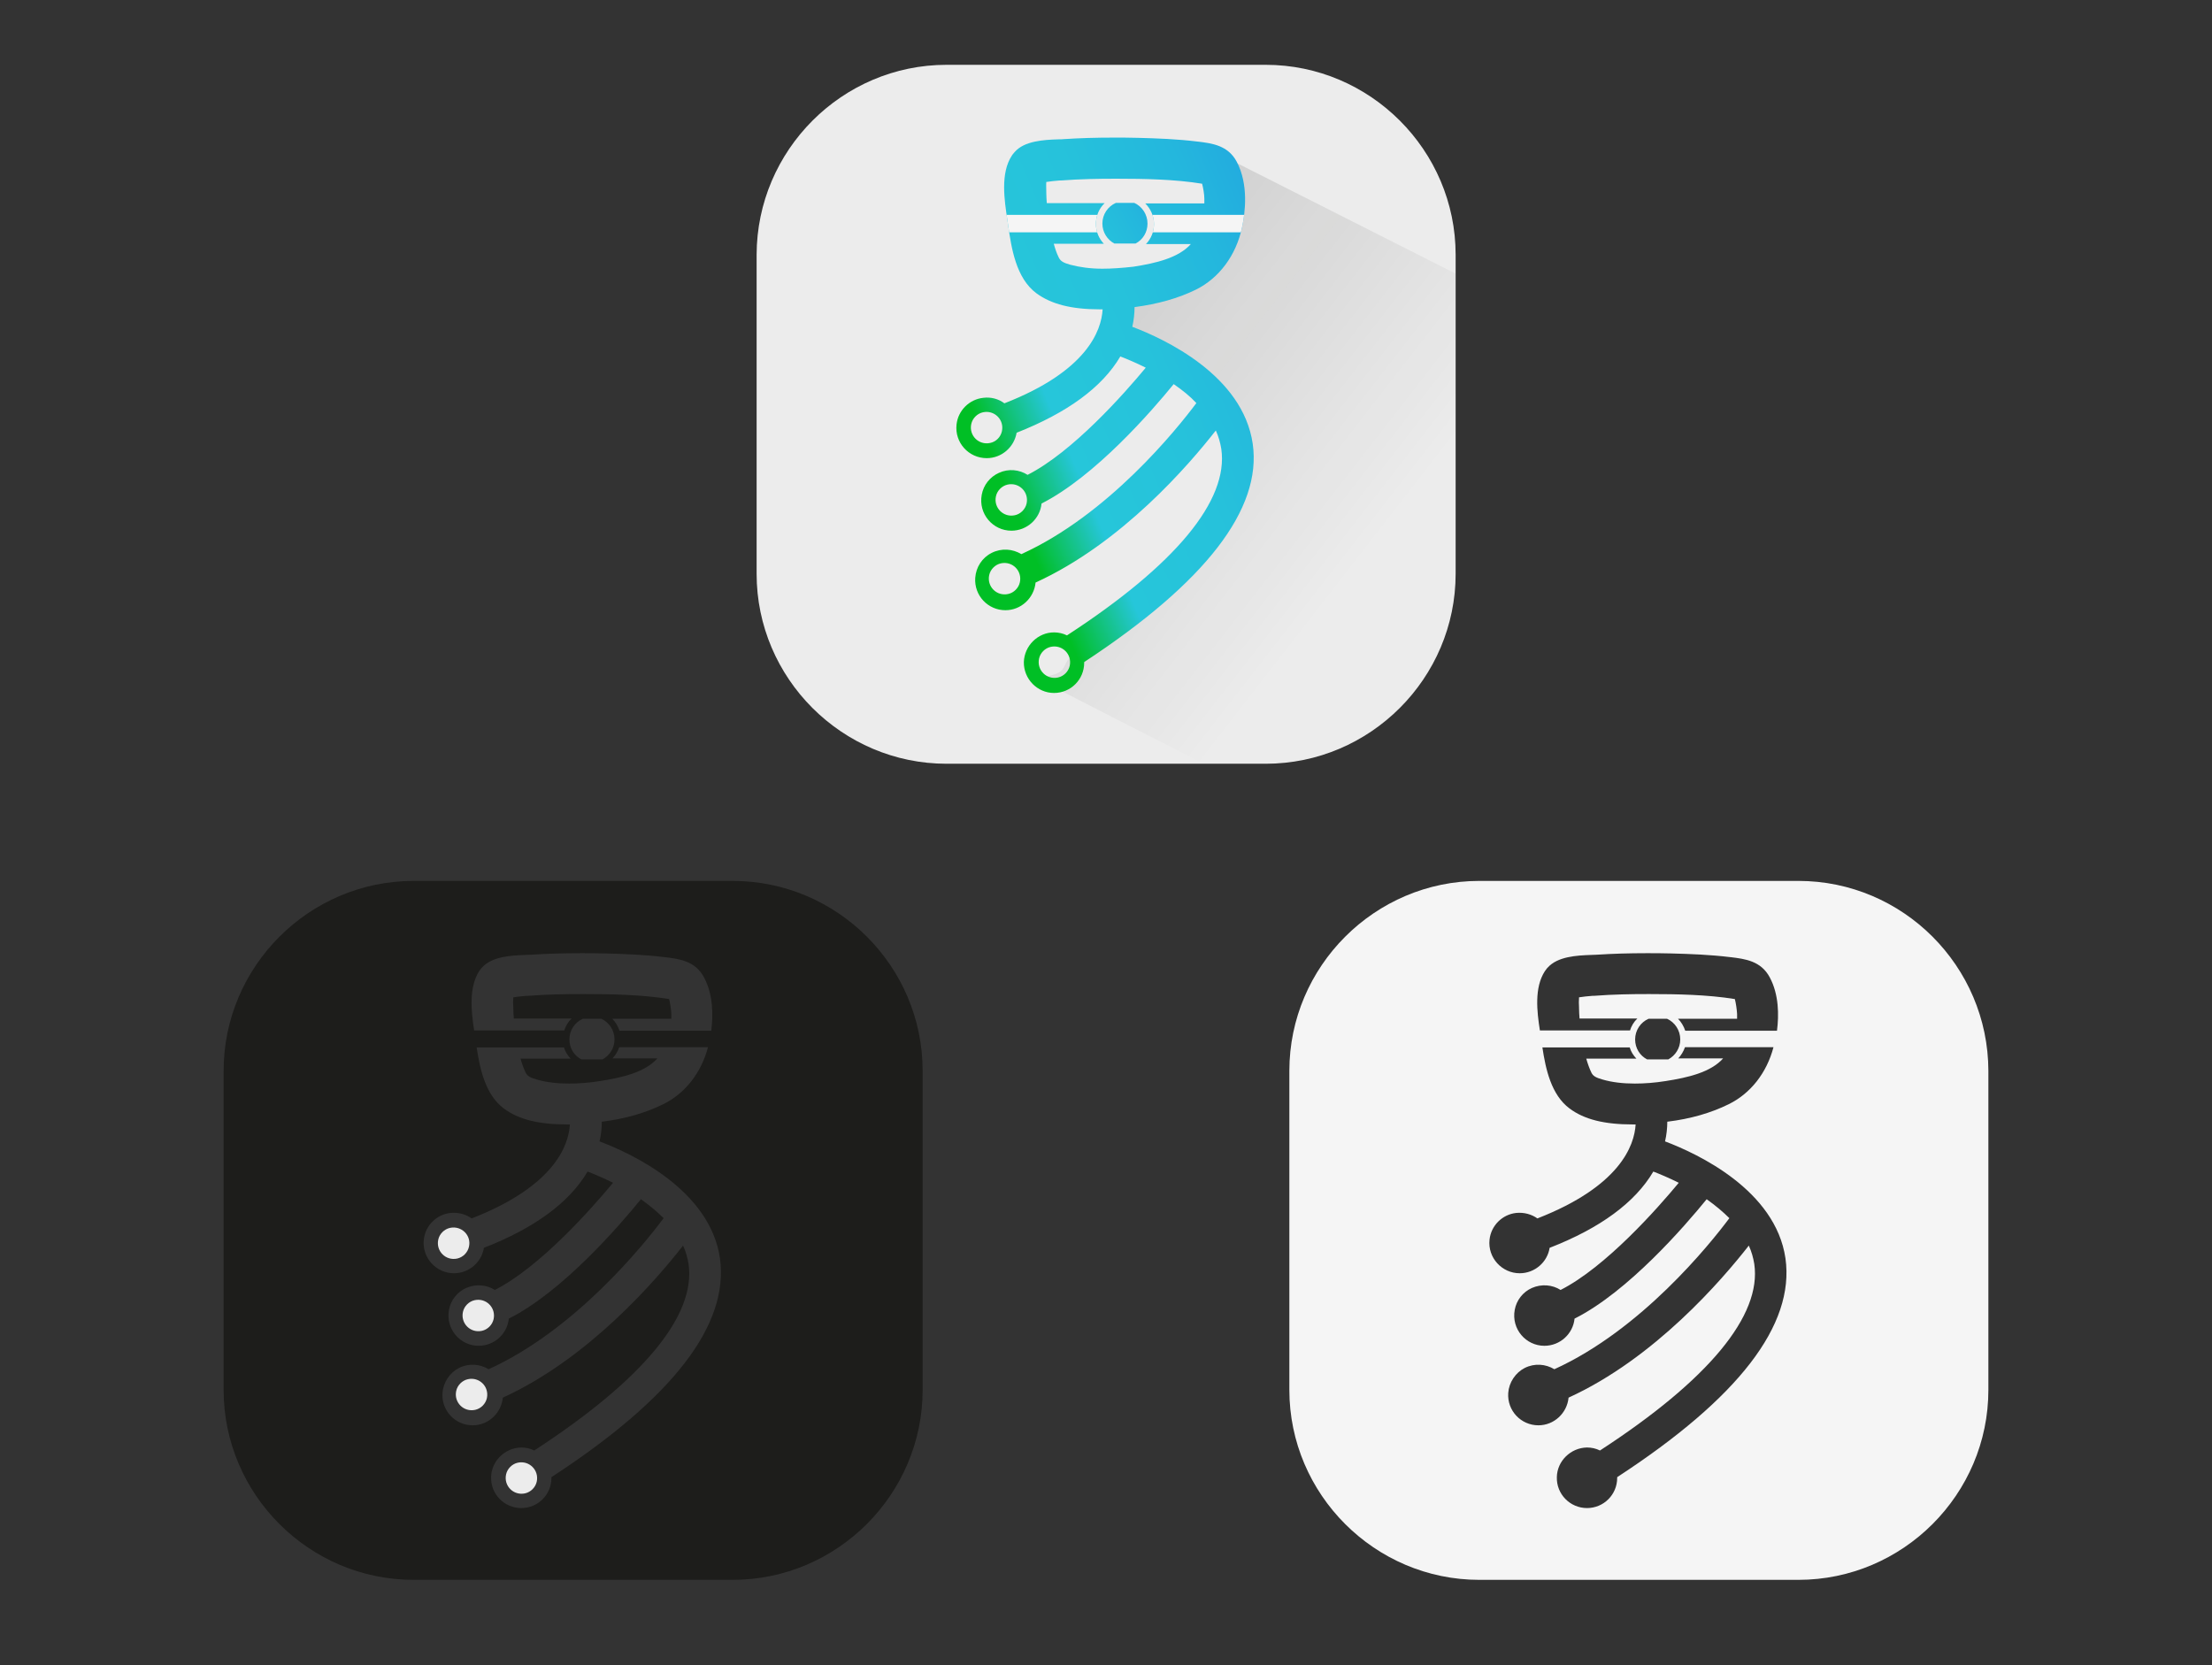 <?xml version="1.0" encoding="utf-8"?>
<!-- Generator: Adobe Illustrator 19.2.0, SVG Export Plug-In . SVG Version: 6.00 Build 0)  -->
<svg version="1.1" id="katman_1" xmlns="http://www.w3.org/2000/svg" xmlns:xlink="http://www.w3.org/1999/xlink" x="0px" y="0px"
	 viewBox="0 0 887.3 668" style="enable-background:new 0 0 887.3 668;" xml:space="preserve">
<rect x="0" y="0" width="887.3" height="668" fill="#333333" stroke="none"/>
<style type="text/css">
	.st0{fill:none;}
	.st1{fill:url(#SVGID_1_);}
	.st2{fill:url(#SVGID_2_);}
	.st3{clip-path:url(#SVGID_4_);}
	.st4{fill:#F5F5F5;}
	.st5{fill:url(#SVGID_5_);}
	.st6{fill:#ECECEC;}
	.st7{opacity:0.34;clip-path:url(#SVGID_7_);fill:url(#SVGID_8_);}
	.st8{fill:url(#SVGID_9_);}
	.st9{fill:url(#SVGID_10_);}
	.st10{clip-path:url(#SVGID_12_);}
	.st11{fill:url(#SVGID_13_);}
	.st12{fill:#1D1D1B;}
	.st13{fill:url(#SVGID_14_);}
	.st14{fill:url(#SVGID_15_);}
	.st15{fill:url(#SVGID_16_);}
	.st16{fill:url(#SVGID_17_);}
	.st17{fill:url(#SVGID_18_);}
	.st18{fill:url(#SVGID_19_);}
</style>
<g>
	<g>
		<path class="st6" d="M379.7,26h128c41.9,0,76.2,34.3,76.2,76.2v128c0,41.9-34.3,76.2-76.2,76.2h-128c-41.9,0-76.2-34.3-76.2-76.2
			v-128C303.6,60.3,337.8,26,379.7,26z"/>
		<g>
			<defs>
				<path id="SVGID_6_" d="M379.6,25.7h128c41.9,0,76.2,34.3,76.2,76.2v128c0,41.9-34.3,76.2-76.2,76.2h-128
					c-41.9,0-76.2-34.3-76.2-76.2v-128C303.4,60,337.7,25.7,379.6,25.7z"/>
			</defs>
			<clipPath id="SVGID_1_">
				<use xlink:href="#SVGID_6_"  style="overflow:visible;"/>
			</clipPath>
			<linearGradient id="SVGID_2_" gradientUnits="userSpaceOnUse" x1="228.298" y1="-28.323" x2="549.505" y2="221.111">
				<stop  offset="0" style="stop-color:#1D1D1B"/>
				<stop  offset="1" style="stop-color:#000000;stop-opacity:0"/>
			</linearGradient>
			<path style="opacity:0.34;clip-path:url(#SVGID_1_);fill:url(#SVGID_2_);" d="M644.5,140.4L486.6,60.6l-23.3,2.6l26.8,7.1
				l-7.5,34.6l-33.5,12.7l-1.5,18.9l19.5,7.7l20.7,17.9l6.8,30.8l-23.9,34.4l-41.5,36.5c-1.7,1.4-2,4.1-3.7,5.5
				c-2.2,1.8-6.4,1.7-8.6,3.4c42.2,21.5,85,43.5,127.1,65L644.5,140.4z"/>
		</g>
	</g>
	<g>
		<circle class="st0" cx="395.8" cy="171.5" r="6.3"/>
		<circle class="st0" cx="405.6" cy="200.5" r="6.3"/>
		<circle class="st0" cx="403" cy="232.2" r="6.3"/>
		<circle class="st0" cx="423" cy="265.7" r="6.3"/>
		<linearGradient id="SVGID_4_" gradientUnits="userSpaceOnUse" x1="646.476" y1="71.008" x2="395.464" y2="177.56">
			<stop  offset="0.282" style="stop-color:#1E88E5"/>
			<stop  offset="0.289" style="stop-color:#1E89E5"/>
			<stop  offset="0.433" style="stop-color:#22A4E0"/>
			<stop  offset="0.58" style="stop-color:#24B7DD"/>
			<stop  offset="0.731" style="stop-color:#26C2DB"/>
			<stop  offset="0.892" style="stop-color:#26C6DA"/>
			<stop  offset="1" style="stop-color:#00BF25"/>
		</linearGradient>
		<path style="fill:url(#SVGID_4_);" d="M502.5,178c-4-27.4-35.3-42-48.3-46.9c0.6-2.6,0.9-5.3,0.9-7.9c9.2-1.2,17.5-3.5,24.6-7
			c9.3-4.6,16.1-13.7,18.5-24.9c1.3-6,2.7-17.3-2.1-26.4c-3.5-6.6-9.9-7.4-15.6-8.1l-0.1,0c-8-1-16.2-1.3-23.9-1.5
			c-3.5-0.1-6.6-0.1-9.7-0.1c-7.3,0-13.8,0.2-19.9,0.6c-0.7,0.1-1.6,0.1-2.5,0.1c-5.7,0.2-13.5,0.6-17.4,5.1
			c-0.2,0.2-0.3,0.4-0.5,0.6c-0.2,0.2-0.4,0.5-0.6,0.8c-4.7,7.1-3,18-1.8,25.9c0.1,0.6,0.3,2.1,0.3,2.1c1.3,9,3.1,21.2,11.4,27.3
			c5.9,4.3,13.9,6.4,25.4,6.4c0.4,0,0.7,0,1.1,0c-0.5,8.6-6.3,24.8-39.4,37.7c-2.4-1.8-5.4-2.6-8.5-2.2c-5.6,0.6-10.1,5.1-10.7,10.7
			c-0.8,7.3,4.9,13.5,12.1,13.5c6,0,11-4.4,12-10.2c20.3-8,34.3-18.2,41.6-30.6c2.6,1,6.2,2.5,10.2,4.5c-8.6,10.4-29.3,33.8-47.4,43
			c-3.3-2.1-7.6-2.6-11.5-0.8c-3.6,1.6-6.2,4.9-6.9,8.8c-1.4,7.7,4.5,14.4,11.9,14.4c6.3,0,11.5-4.8,12.1-10.9
			c21.5-10.9,44.3-37.2,53-47.9c3.5,2.4,6.6,4.9,9.1,7.6c-7.9,10.6-35.4,44.8-70.2,60.6c-3.5-2.1-7.9-2.5-11.9-0.5
			c-3.8,1.9-6.3,5.7-6.6,10c-0.5,7.1,5.1,13,12.1,13c6.3,0,11.5-4.9,12.1-11.1c34.6-15.8,61.6-47.3,72.3-61c1.1,2.4,1.8,4.9,2.2,7.4
			c3,20.7-18.4,46.5-61.9,74.8c-1.6-0.8-3.4-1.2-5.2-1.2c-6.5,0-11.9,5.4-12.1,11.9c-0.1,6.8,5.4,12.4,12.1,12.4
			c6.7,0,12.1-5.4,12.1-12.1c0-0.1,0-0.2,0-0.3C483.6,233.6,506.3,204.2,502.5,178z M397.2,177.7c-4.6,1-8.6-3-7.6-7.6
			c0.5-2.3,2.4-4.2,4.7-4.7c4.6-1,8.6,3,7.6,7.6C401.4,175.3,399.6,177.2,397.2,177.7z M442.2,107.8c-4.8,0-9.1-0.6-12.9-1.6
			c-2.9-0.8-3.9-1.5-4.6-2.9c-0.9-1.8-1.5-3.7-2-5.5h20.1c-2-2.1-3.2-4.9-3.2-8c0-3.2,1.3-6.2,3.5-8.3h-23.2
			c-0.1-1.4-0.2-2.8-0.2-4.1l0-0.3c0-1.4-0.1-2.8,0-4.1c1.8-0.3,3.1-0.4,5.4-0.6l0.6,0c7.7-0.6,15.3-0.7,21.1-0.7l1.7,0
			c10,0,22.7,0.2,33.7,2c0.4,1.5,0.9,4.2,0.9,6c0,0.6,0,1.3,0,1.9h-23.7c2.1,2.1,3.5,5,3.5,8.3c0,3.1-1.2,5.9-3.2,8l18,0l0,0
			c-5,5.6-14.1,7.7-23.1,9.1C450.1,107.5,446,107.8,442.2,107.8z M407.1,206.7c-4.6,1-8.6-3-7.6-7.6c0.5-2.3,2.4-4.2,4.7-4.7
			c4.6-1,8.6,3,7.6,7.6C411.3,204.3,409.4,206.2,407.1,206.7z M404.4,238.3c-4.6,1-8.6-3-7.6-7.6c0.5-2.3,2.4-4.2,4.7-4.7
			c4.6-1,8.6,3,7.6,7.6C408.6,235.9,406.7,237.8,404.4,238.3z M424.4,271.8c-4.6,1-8.6-3-7.6-7.6c0.5-2.3,2.4-4.2,4.7-4.7
			c4.6-1,8.6,3,7.6,7.6C428.6,269.4,426.7,271.3,424.4,271.8z"/>
		<linearGradient id="SVGID_5_" gradientUnits="userSpaceOnUse" x1="514.101" y1="55.742" x2="413.434" y2="110.076">
			<stop  offset="0.282" style="stop-color:#1E88E5"/>
			<stop  offset="0.289" style="stop-color:#1E89E5"/>
			<stop  offset="0.433" style="stop-color:#22A4E0"/>
			<stop  offset="0.58" style="stop-color:#24B7DD"/>
			<stop  offset="0.731" style="stop-color:#26C2DB"/>
			<stop  offset="0.892" style="stop-color:#26C6DA"/>
			<stop  offset="1" style="stop-color:#00BF25"/>
		</linearGradient>
		<path class="st5" d="M455,81.4h-7.4c-3.2,1.4-5.4,4.6-5.4,8.3c0,3.5,2,6.5,4.8,8h8.5c2.9-1.5,4.8-4.5,4.8-8
			C460.3,86,458.1,82.8,455,81.4z"/>
	</g>
	<g>
		<defs>
			<path id="SVGID_11_" d="M502.5,178c-4-27.4-35.3-42-48.3-46.9c0.6-2.6,0.9-5.3,0.9-7.9c9.2-1.2,17.5-3.5,24.6-7
				c9.3-4.6,16.1-13.7,18.5-24.9c1.3-6,2.7-17.3-2.1-26.4c-3.5-6.6-9.9-7.4-15.6-8.1l-0.1,0c-8-1-16.2-1.3-23.9-1.5
				c-3.5-0.1-6.6-0.1-9.7-0.1c-7.3,0-13.8,0.2-19.9,0.6c-0.7,0.1-1.6,0.1-2.5,0.1c-5.7,0.2-13.5,0.6-17.4,5.1
				c-0.2,0.2-0.3,0.4-0.5,0.6c-0.2,0.2-0.4,0.5-0.6,0.8c-4.7,7.1-3,18-1.8,25.9c0.1,0.6,0.3,2.1,0.3,2.1c1.3,9,3.1,21.2,11.4,27.3
				c5.9,4.3,13.9,6.4,25.4,6.4c0.4,0,0.7,0,1.1,0c-0.5,8.6-6.3,24.8-39.4,37.7c-2.4-1.8-5.4-2.6-8.5-2.2
				c-5.6,0.6-10.1,5.1-10.7,10.7c-0.8,7.3,4.9,13.5,12.1,13.5c6,0,11-4.4,12-10.2c20.3-8,34.3-18.2,41.6-30.6
				c2.6,1,6.2,2.5,10.2,4.5c-8.6,10.4-29.3,33.8-47.4,43c-3.3-2.1-7.6-2.6-11.5-0.8c-3.6,1.6-6.2,4.9-6.9,8.8
				c-1.4,7.7,4.5,14.4,11.9,14.4c6.3,0,11.5-4.8,12.1-10.9c21.5-10.9,44.3-37.2,53-47.9c3.5,2.4,6.6,4.9,9.1,7.6
				c-7.9,10.6-35.4,44.8-70.2,60.6c-3.5-2.1-7.9-2.5-11.9-0.5c-3.8,1.9-6.3,5.7-6.6,10c-0.5,7.1,5.1,13,12.1,13
				c6.3,0,11.5-4.9,12.1-11.1c34.6-15.8,61.6-47.3,72.3-61c1.1,2.4,1.8,4.9,2.2,7.4c3,20.7-18.4,46.5-61.9,74.8
				c-1.6-0.8-3.4-1.2-5.2-1.2c-6.5,0-11.9,5.4-12.1,11.9c-0.1,6.8,5.4,12.4,12.1,12.4c6.7,0,12.1-5.4,12.1-12.1c0-0.1,0-0.2,0-0.3
				C483.6,233.6,506.3,204.2,502.5,178z M397.2,177.7c-4.6,1-8.6-3-7.6-7.6c0.5-2.3,2.4-4.2,4.7-4.7c4.6-1,8.6,3,7.6,7.6
				C401.4,175.3,399.6,177.2,397.2,177.7z M442.2,107.8c-4.8,0-9.1-0.6-12.9-1.6c-2.9-0.8-3.9-1.5-4.6-2.9c-0.9-1.8-1.5-3.7-2-5.5
				h20.1c-2-2.1-3.2-4.9-3.2-8c0-3.2,1.3-6.2,3.5-8.3h-23.2c-0.1-1.4-0.2-2.8-0.2-4.1l0-0.3c0-1.4-0.1-2.8,0-4.1
				c1.8-0.3,3.1-0.4,5.4-0.6l0.6,0c7.7-0.6,15.3-0.7,21.1-0.7l1.7,0c10,0,22.7,0.2,33.7,2c0.4,1.5,0.9,4.2,0.9,6c0,0.6,0,1.3,0,1.9
				h-23.7c2.1,2.1,3.5,5,3.5,8.3c0,3.1-1.2,5.9-3.2,8l18,0l0,0c-5,5.6-14.1,7.7-23.1,9.1C450.1,107.5,446,107.8,442.2,107.8z
				 M407.1,206.7c-4.6,1-8.6-3-7.6-7.6c0.5-2.3,2.4-4.2,4.7-4.7c4.6-1,8.6,3,7.6,7.6C411.3,204.3,409.4,206.2,407.1,206.7z
				 M404.4,238.3c-4.6,1-8.6-3-7.6-7.6c0.5-2.3,2.4-4.2,4.7-4.7c4.6-1,8.6,3,7.6,7.6C408.6,235.9,406.7,237.8,404.4,238.3z
				 M424.4,271.8c-4.6,1-8.6-3-7.6-7.6c0.5-2.3,2.4-4.2,4.7-4.7c4.6-1,8.6,3,7.6,7.6C428.6,269.4,426.7,271.3,424.4,271.8z"/>
		</defs>
		<clipPath id="SVGID_7_">
			<use xlink:href="#SVGID_11_"  style="overflow:visible;"/>
		</clipPath>
		<g style="clip-path:url(#SVGID_7_);">
			<rect x="461.1" y="86.2" class="st4" width="38.6" height="7"/>
		</g>
		<g style="clip-path:url(#SVGID_7_);">
			<rect x="401.5" y="86.2" class="st4" width="38.6" height="7"/>
		</g>
	</g>
</g>
<g>
	<g>
		<circle class="st0" cx="182" cy="498.8" r="6.3"/>
		<circle class="st0" cx="191.8" cy="527.8" r="6.3"/>
		<circle class="st0" cx="189.1" cy="559.5" r="6.3"/>
		<circle class="st0" cx="209.1" cy="593" r="6.3"/>
		<g>
			<path class="st6" d="M190.4,521.6c-2.3,0.5-4.2,2.4-4.7,4.7c-1,4.6,3,8.6,7.6,7.6c2.3-0.5,4.2-2.4,4.7-4.7
				C199,524.6,195,520.6,190.4,521.6z"/>
			<path class="st6" d="M187.7,553.3c-2.3,0.5-4.2,2.4-4.7,4.7c-1,4.6,3,8.6,7.6,7.6c2.3-0.5,4.2-2.4,4.7-4.7
				C196.3,556.3,192.3,552.3,187.7,553.3z"/>
			<path class="st6" d="M180.5,492.6c-2.3,0.5-4.2,2.4-4.7,4.7c-1,4.6,3,8.6,7.6,7.6c2.3-0.5,4.2-2.4,4.7-4.7
				C189.2,495.6,185.1,491.6,180.5,492.6z"/>
			<path class="st6" d="M207.7,586.8c-2.3,0.5-4.2,2.4-4.7,4.7c-1,4.6,3,8.6,7.6,7.6c2.3-0.5,4.2-2.4,4.7-4.7
				C216.3,589.8,212.3,585.8,207.7,586.8z"/>
		</g>
	</g>
	<path class="st12" d="M293.9,353.4h-128c-41.9,0-76.2,34.3-76.2,76.2v128c0,41.9,34.3,76.2,76.2,76.2h128
		c41.9,0,76.2-34.3,76.2-76.2v-128C370.1,387.6,335.8,353.4,293.9,353.4z M192.2,389.6c0.2-0.3,0.4-0.5,0.6-0.8
		c0.1-0.2,0.3-0.4,0.5-0.6c4-4.5,11.7-4.9,17.4-5.1c0.9,0,1.8-0.1,2.5-0.1c6.1-0.4,12.7-0.6,19.9-0.6c3,0,6.2,0,9.7,0.1
		c7.7,0.2,15.8,0.5,23.9,1.5l0.1,0c5.7,0.7,12.1,1.5,15.6,8.1c3.7,6.9,3.7,15.2,2.9,21.4h-36.8c-0.6-1.8-1.6-3.5-2.9-4.8h23.7
		c0-0.6,0-1.3,0-1.9c-0.1-1.9-0.5-4.5-0.9-6c-11-1.8-23.7-2-33.7-2l-1.7,0c-5.8,0-13.4,0.1-21.1,0.7l-0.6,0
		c-2.2,0.2-3.6,0.3-5.4,0.6c-0.1,1.3-0.1,2.7,0,4.1l0,0.3c0,1.3,0.1,2.7,0.2,4.1h23.2c-1.4,1.3-2.4,3-3,4.9v-0.1h-36.1
		C189,405.8,188,396.2,192.2,389.6z M246.5,417c0,3.5-2,6.5-4.8,8h-8.5c-2.9-1.5-4.8-4.5-4.8-8c0-3.7,2.2-6.9,5.4-8.3h7.4
		C244.3,410.1,246.5,413.3,246.5,417z M221.2,592.6c0,0.1,0,0.2,0,0.3c0,6.7-5.4,12.1-12.1,12.1c-6.8,0-12.3-5.6-12.1-12.4
		c0.1-6.5,5.6-11.8,12.1-11.9c1.8,0,3.6,0.4,5.2,1.2c43.5-28.3,64.9-54.1,61.9-74.8c-0.4-2.5-1.1-5-2.2-7.4
		c-10.7,13.7-37.7,45.2-72.3,61c-0.6,6.2-5.8,11.1-12.1,11.1c-7,0-12.6-5.9-12.1-13c0.3-4.2,2.9-8.1,6.6-10c4-2,8.4-1.6,11.9,0.5
		c34.8-15.8,62.3-50,70.2-60.6c-2.6-2.6-5.6-5.1-9.1-7.6c-8.7,10.7-31.5,37.1-53,47.9c-0.6,6.1-5.8,10.9-12.1,10.9
		c-7.4,0-13.3-6.7-11.9-14.4c0.7-3.9,3.3-7.2,6.9-8.8c3.9-1.7,8.2-1.3,11.5,0.8c18.1-9.2,38.8-32.6,47.4-43c-4-2-7.6-3.5-10.2-4.5
		c-7.3,12.4-21.3,22.7-41.6,30.6c-0.9,5.8-6,10.2-12,10.2c-7.1,0-12.9-6.2-12.1-13.5c0.6-5.6,5.1-10.1,10.7-10.7
		c3.1-0.3,6.1,0.5,8.5,2.2c33.1-12.9,38.9-29.2,39.4-37.7c-0.4,0-0.7,0-1.1,0c-11.5,0-19.5-2-25.4-6.4c-7.4-5.5-9.6-15.9-10.9-24.5
		h35v-0.1c0.5,1.8,1.5,3.3,2.7,4.6h-20.1c0.5,1.8,1.2,3.8,2,5.5c0.7,1.5,1.8,2.1,4.6,2.9c3.8,1.1,8.1,1.6,12.9,1.6
		c3.8,0,7.9-0.3,12.3-1c9-1.4,18.1-3.5,23.1-9.1v0h-18c1.2-1.3,2.1-2.8,2.7-4.5H284c-2.7,10.3-9.2,18.6-18,22.9
		c-7.1,3.5-15.4,5.9-24.6,7c0,2.6-0.3,5.3-0.9,7.9c13,4.9,44.3,19.5,48.3,46.9C292.5,531.6,269.8,560.9,221.2,592.6z"/>
	<path class="st4" d="M721.4,353.4h-128c-41.9,0-76.2,34.3-76.2,76.2v128c0,41.9,34.3,76.2,76.2,76.2h128
		c41.9,0,76.2-34.3,76.2-76.2v-128C797.5,387.6,763.3,353.4,721.4,353.4z M619.7,389.6c0.2-0.3,0.4-0.5,0.6-0.8
		c0.1-0.2,0.3-0.4,0.5-0.6c4-4.5,11.7-4.9,17.4-5.1c0.9,0,1.8-0.1,2.5-0.1c6.1-0.4,12.7-0.6,19.9-0.6c3,0,6.2,0,9.7,0.1
		c7.7,0.2,15.8,0.5,23.9,1.5l0.1,0c5.7,0.7,12.1,1.5,15.6,8.1c3.7,6.9,3.7,15.2,2.9,21.4H676c-0.6-1.8-1.6-3.5-2.9-4.8h23.7
		c0-0.6,0-1.3,0-1.9c-0.1-1.9-0.5-4.5-0.9-6c-11-1.8-23.7-2-33.7-2l-1.7,0c-5.8,0-13.4,0.1-21.1,0.7l-0.6,0
		c-2.2,0.2-3.6,0.3-5.4,0.6c-0.1,1.3-0.1,2.7,0,4.1l0,0.3c0,1.3,0.1,2.7,0.2,4.1h23.2c-1.4,1.3-2.4,3-3,4.9v-0.1h-36.1
		C616.5,405.8,615.4,396.2,619.7,389.6z M674,417c0,3.5-2,6.5-4.8,8h-8.5c-2.9-1.5-4.8-4.5-4.8-8c0-3.7,2.2-6.9,5.4-8.3h7.4
		C671.8,410.1,674,413.3,674,417z M648.7,592.6c0,0.1,0,0.2,0,0.3c0,6.7-5.4,12.1-12.1,12.1c-6.8,0-12.3-5.6-12.1-12.4
		c0.1-6.5,5.6-11.8,12.1-11.9c1.8,0,3.6,0.4,5.2,1.2c43.5-28.3,64.9-54.1,61.9-74.8c-0.4-2.5-1.1-5-2.2-7.4
		c-10.7,13.7-37.7,45.2-72.3,61c-0.6,6.2-5.8,11.1-12.1,11.1c-7,0-12.6-5.9-12.1-13c0.3-4.2,2.9-8.1,6.6-10c4-2,8.4-1.6,11.9,0.5
		c34.8-15.8,62.3-50,70.2-60.6c-2.6-2.6-5.6-5.1-9.1-7.6c-8.7,10.7-31.5,37.1-53,47.9c-0.6,6.1-5.8,10.9-12.1,10.9
		c-7.4,0-13.3-6.7-11.9-14.4c0.7-3.9,3.3-7.2,6.9-8.8c3.9-1.7,8.2-1.3,11.5,0.8c18.1-9.2,38.8-32.6,47.4-43c-4-2-7.6-3.5-10.2-4.5
		c-7.3,12.4-21.3,22.7-41.6,30.6c-0.9,5.8-6,10.2-12,10.2c-7.1,0-12.9-6.2-12.1-13.5c0.6-5.6,5.1-10.1,10.7-10.7
		c3.1-0.3,6.1,0.5,8.5,2.2c33.1-12.9,38.9-29.2,39.4-37.7c-0.4,0-0.7,0-1.1,0c-11.5,0-19.5-2-25.4-6.4c-7.4-5.5-9.6-15.9-10.9-24.5
		h35v-0.1c0.5,1.8,1.5,3.3,2.7,4.6h-20.1c0.5,1.8,1.2,3.8,2,5.5c0.7,1.5,1.8,2.1,4.6,2.9c3.8,1.1,8.1,1.6,12.9,1.6
		c3.8,0,7.9-0.3,12.3-1c9-1.4,18.1-3.5,23.1-9.1v0h-18c1.2-1.3,2.1-2.8,2.7-4.5h35.5c-2.7,10.3-9.2,18.6-18,22.9
		c-7.1,3.5-15.4,5.9-24.6,7c0,2.6-0.3,5.3-0.9,7.9c13,4.9,44.3,19.5,48.3,46.9C720,531.6,697.3,560.9,648.7,592.6z"/>
</g>
</svg>
